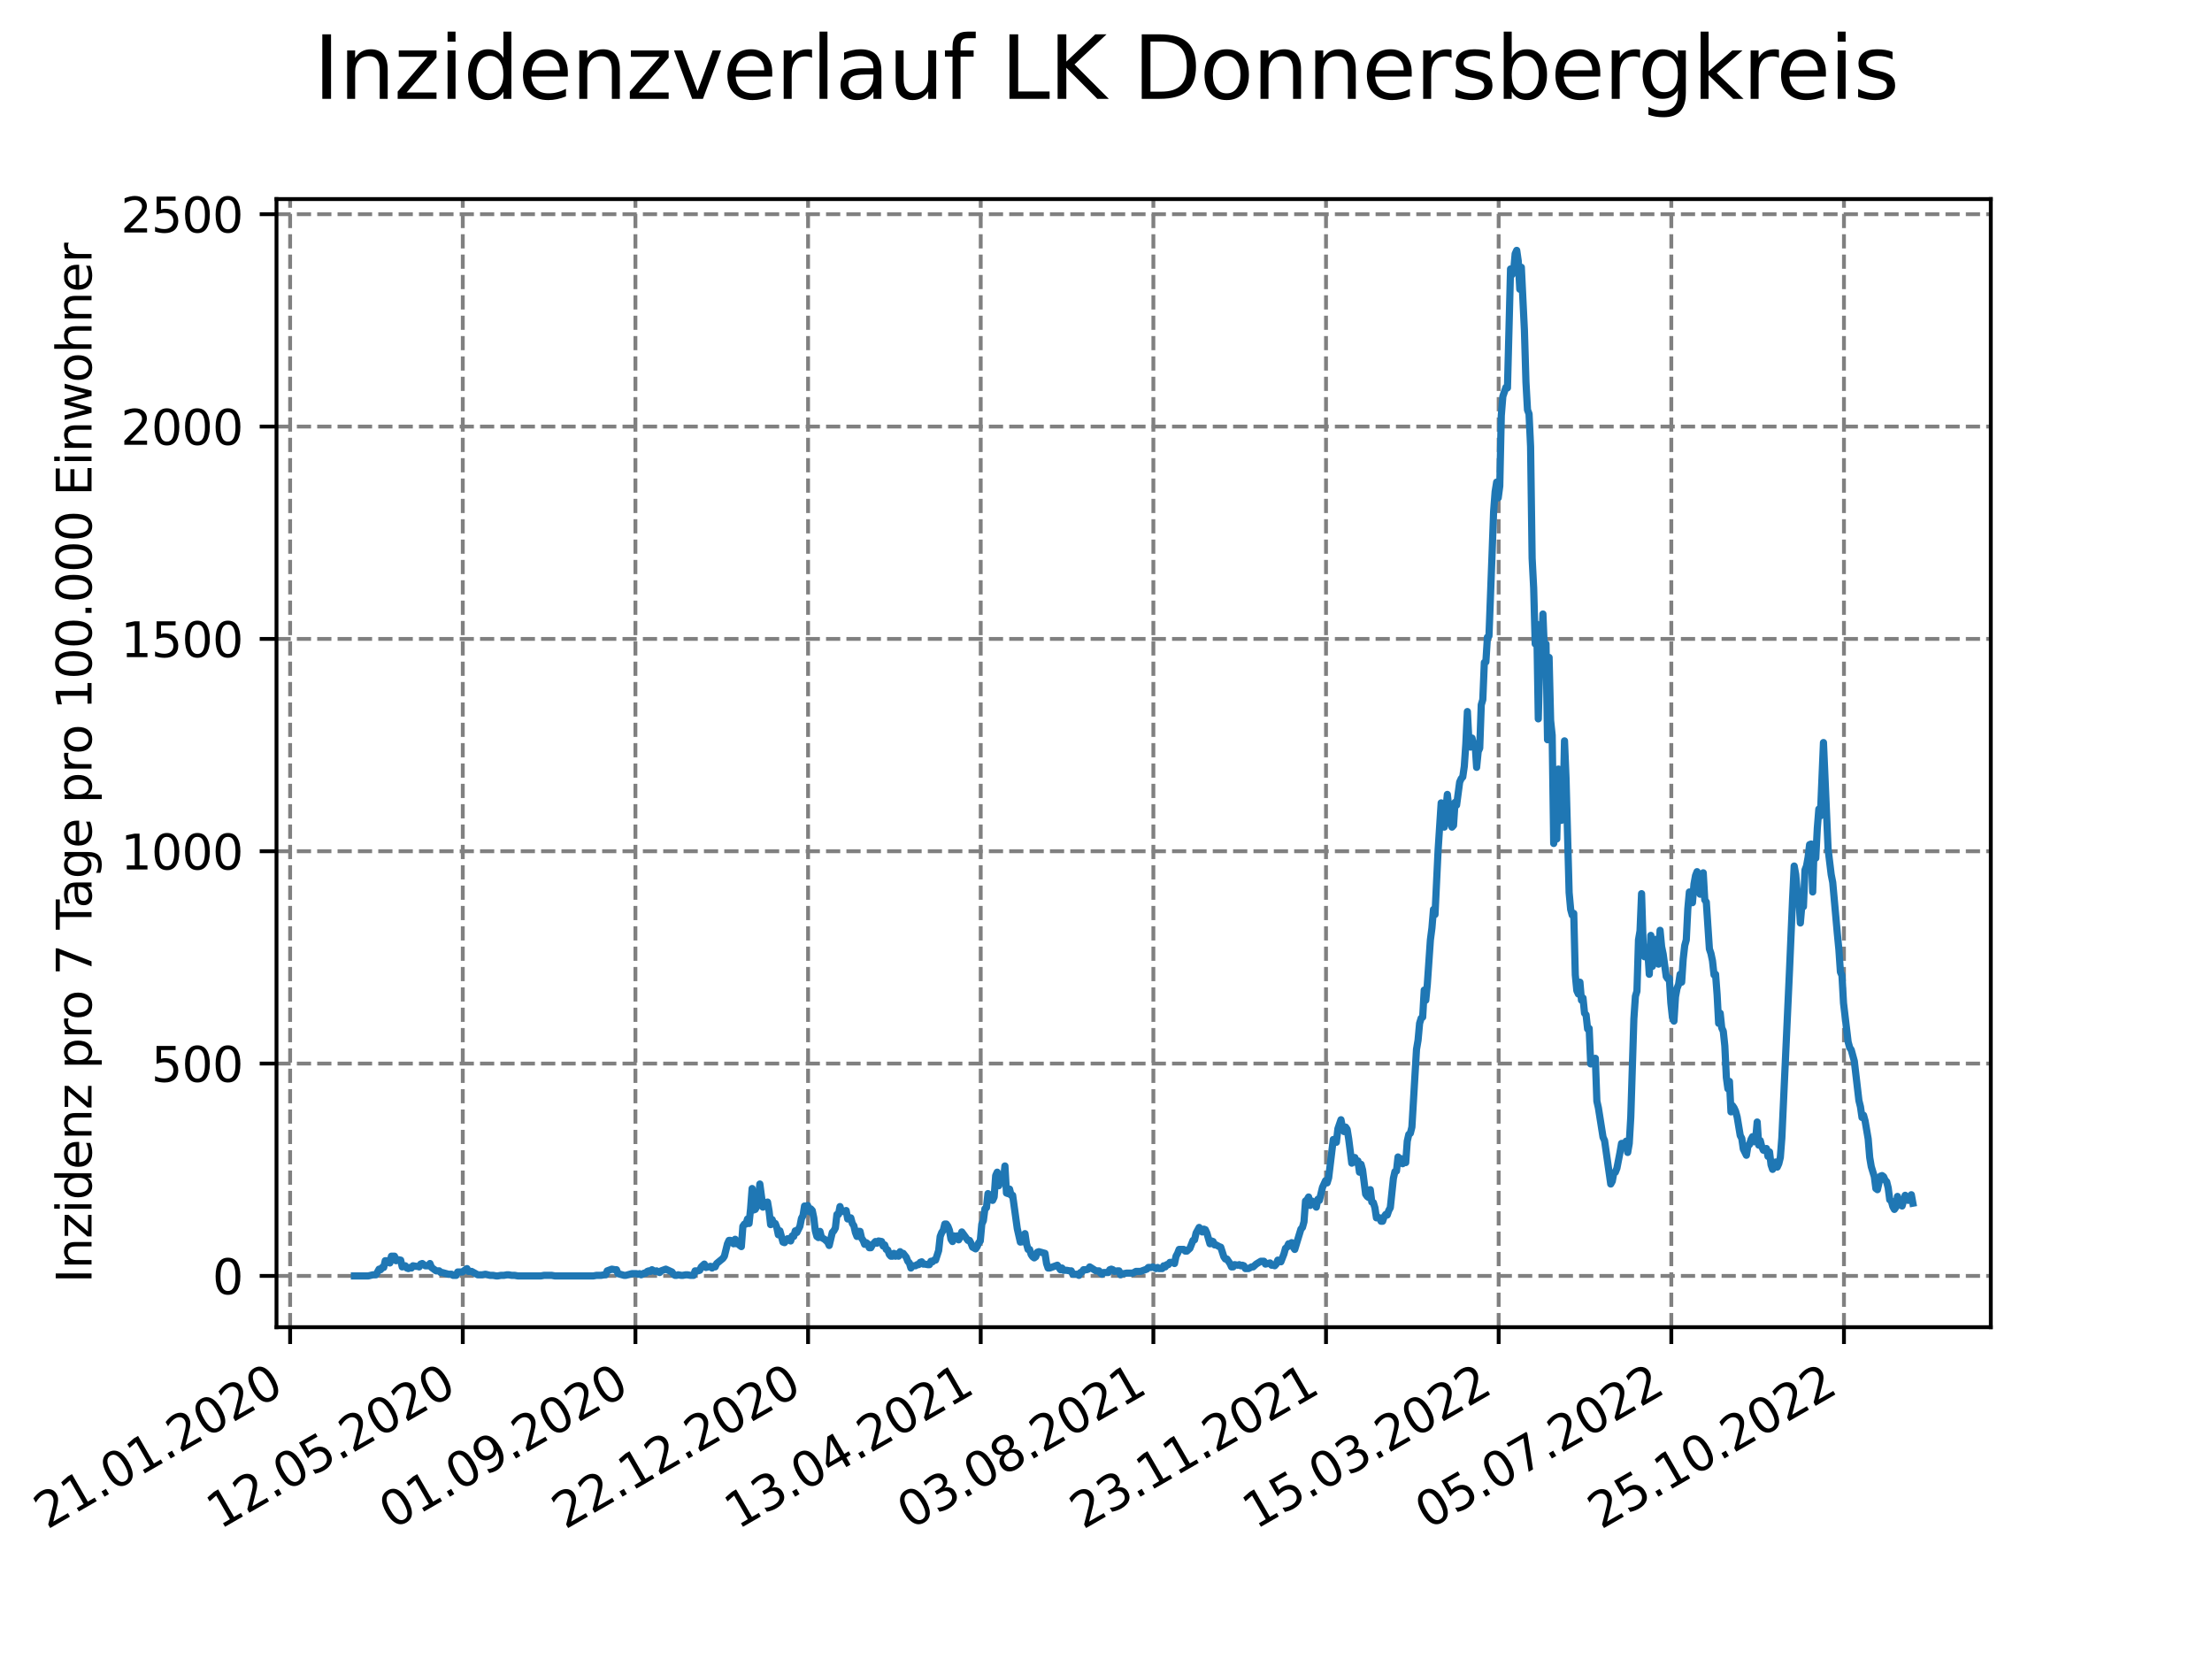 <?xml version="1.0" encoding="utf-8" standalone="no"?>
<!DOCTYPE svg PUBLIC "-//W3C//DTD SVG 1.1//EN"
  "http://www.w3.org/Graphics/SVG/1.1/DTD/svg11.dtd">
<svg xmlns:xlink="http://www.w3.org/1999/xlink" width="460.8pt" height="345.6pt" viewBox="0 0 460.8 345.6" xmlns="http://www.w3.org/2000/svg" version="1.1">
 <defs>
  <style type="text/css">*{stroke-linejoin: round; stroke-linecap: butt}</style>
 </defs>
 <g id="figure_1">
  <g id="patch_1">
   <path d="M 0 345.6 
L 460.8 345.6 
L 460.8 0 
L 0 0 
z
" style="fill: #ffffff"/>
  </g>
  <g id="axes_1">
   <g id="patch_2">
    <path d="M 57.6 276.48 
L 414.72 276.48 
L 414.72 41.472 
L 57.6 41.472 
z
" style="fill: #ffffff"/>
   </g>
   <g id="matplotlib.axis_1">
    <g id="xtick_1">
     <g id="line2d_1">
      <path d="M 60.439 276.48 
L 60.439 41.472 
" clip-path="url(#p96f2e30e47)" style="fill: none; stroke-dasharray: 2.96,1.28; stroke-dashoffset: 0; stroke: #808080; stroke-width: 0.8"/>
     </g>
     <g id="line2d_2">
      <defs>
       <path id="mf21ef2e15b" d="M 0 0 
L 0 3.5 
" style="stroke: #000000; stroke-width: 0.8"/>
      </defs>
      <g>
       <use xlink:href="#mf21ef2e15b" x="60.439" y="276.48" style="stroke: #000000; stroke-width: 0.8"/>
      </g>
     </g>
     <g id="text_1">
      <!-- 21.01.2020 -->
      <g transform="translate(9.814 318.689) rotate(-30) scale(0.1 -0.1)">
       <defs>
        <path id="DejaVuSans-32" d="M 1228 531 
L 3431 531 
L 3431 0 
L 469 0 
L 469 531 
Q 828 903 1448 1529 
Q 2069 2156 2228 2338 
Q 2531 2678 2651 2914 
Q 2772 3150 2772 3378 
Q 2772 3750 2511 3984 
Q 2250 4219 1831 4219 
Q 1534 4219 1204 4116 
Q 875 4013 500 3803 
L 500 4441 
Q 881 4594 1212 4672 
Q 1544 4750 1819 4750 
Q 2544 4750 2975 4387 
Q 3406 4025 3406 3419 
Q 3406 3131 3298 2873 
Q 3191 2616 2906 2266 
Q 2828 2175 2409 1742 
Q 1991 1309 1228 531 
z
" transform="scale(0.016)"/>
        <path id="DejaVuSans-31" d="M 794 531 
L 1825 531 
L 1825 4091 
L 703 3866 
L 703 4441 
L 1819 4666 
L 2450 4666 
L 2450 531 
L 3481 531 
L 3481 0 
L 794 0 
L 794 531 
z
" transform="scale(0.016)"/>
        <path id="DejaVuSans-2e" d="M 684 794 
L 1344 794 
L 1344 0 
L 684 0 
L 684 794 
z
" transform="scale(0.016)"/>
        <path id="DejaVuSans-30" d="M 2034 4250 
Q 1547 4250 1301 3770 
Q 1056 3291 1056 2328 
Q 1056 1369 1301 889 
Q 1547 409 2034 409 
Q 2525 409 2770 889 
Q 3016 1369 3016 2328 
Q 3016 3291 2770 3770 
Q 2525 4250 2034 4250 
z
M 2034 4750 
Q 2819 4750 3233 4129 
Q 3647 3509 3647 2328 
Q 3647 1150 3233 529 
Q 2819 -91 2034 -91 
Q 1250 -91 836 529 
Q 422 1150 422 2328 
Q 422 3509 836 4129 
Q 1250 4750 2034 4750 
z
" transform="scale(0.016)"/>
       </defs>
       <use xlink:href="#DejaVuSans-32"/>
       <use xlink:href="#DejaVuSans-31" x="63.623"/>
       <use xlink:href="#DejaVuSans-2e" x="127.246"/>
       <use xlink:href="#DejaVuSans-30" x="159.033"/>
       <use xlink:href="#DejaVuSans-31" x="222.656"/>
       <use xlink:href="#DejaVuSans-2e" x="286.279"/>
       <use xlink:href="#DejaVuSans-32" x="318.066"/>
       <use xlink:href="#DejaVuSans-30" x="381.689"/>
       <use xlink:href="#DejaVuSans-32" x="445.312"/>
       <use xlink:href="#DejaVuSans-30" x="508.936"/>
      </g>
     </g>
    </g>
    <g id="xtick_2">
     <g id="line2d_3">
      <path d="M 96.405 276.48 
L 96.405 41.472 
" clip-path="url(#p96f2e30e47)" style="fill: none; stroke-dasharray: 2.96,1.28; stroke-dashoffset: 0; stroke: #808080; stroke-width: 0.8"/>
     </g>
     <g id="line2d_4">
      <g>
       <use xlink:href="#mf21ef2e15b" x="96.405" y="276.48" style="stroke: #000000; stroke-width: 0.8"/>
      </g>
     </g>
     <g id="text_2">
      <!-- 12.05.2020 -->
      <g transform="translate(45.78 318.689) rotate(-30) scale(0.1 -0.1)">
       <defs>
        <path id="DejaVuSans-35" d="M 691 4666 
L 3169 4666 
L 3169 4134 
L 1269 4134 
L 1269 2991 
Q 1406 3038 1543 3061 
Q 1681 3084 1819 3084 
Q 2600 3084 3056 2656 
Q 3513 2228 3513 1497 
Q 3513 744 3044 326 
Q 2575 -91 1722 -91 
Q 1428 -91 1123 -41 
Q 819 9 494 109 
L 494 744 
Q 775 591 1075 516 
Q 1375 441 1709 441 
Q 2250 441 2565 725 
Q 2881 1009 2881 1497 
Q 2881 1984 2565 2268 
Q 2250 2553 1709 2553 
Q 1456 2553 1204 2497 
Q 953 2441 691 2322 
L 691 4666 
z
" transform="scale(0.016)"/>
       </defs>
       <use xlink:href="#DejaVuSans-31"/>
       <use xlink:href="#DejaVuSans-32" x="63.623"/>
       <use xlink:href="#DejaVuSans-2e" x="127.246"/>
       <use xlink:href="#DejaVuSans-30" x="159.033"/>
       <use xlink:href="#DejaVuSans-35" x="222.656"/>
       <use xlink:href="#DejaVuSans-2e" x="286.279"/>
       <use xlink:href="#DejaVuSans-32" x="318.066"/>
       <use xlink:href="#DejaVuSans-30" x="381.689"/>
       <use xlink:href="#DejaVuSans-32" x="445.312"/>
       <use xlink:href="#DejaVuSans-30" x="508.936"/>
      </g>
     </g>
    </g>
    <g id="xtick_3">
     <g id="line2d_5">
      <path d="M 132.371 276.48 
L 132.371 41.472 
" clip-path="url(#p96f2e30e47)" style="fill: none; stroke-dasharray: 2.96,1.28; stroke-dashoffset: 0; stroke: #808080; stroke-width: 0.8"/>
     </g>
     <g id="line2d_6">
      <g>
       <use xlink:href="#mf21ef2e15b" x="132.371" y="276.48" style="stroke: #000000; stroke-width: 0.8"/>
      </g>
     </g>
     <g id="text_3">
      <!-- 01.09.2020 -->
      <g transform="translate(81.745 318.689) rotate(-30) scale(0.1 -0.1)">
       <defs>
        <path id="DejaVuSans-39" d="M 703 97 
L 703 672 
Q 941 559 1184 500 
Q 1428 441 1663 441 
Q 2288 441 2617 861 
Q 2947 1281 2994 2138 
Q 2813 1869 2534 1725 
Q 2256 1581 1919 1581 
Q 1219 1581 811 2004 
Q 403 2428 403 3163 
Q 403 3881 828 4315 
Q 1253 4750 1959 4750 
Q 2769 4750 3195 4129 
Q 3622 3509 3622 2328 
Q 3622 1225 3098 567 
Q 2575 -91 1691 -91 
Q 1453 -91 1209 -44 
Q 966 3 703 97 
z
M 1959 2075 
Q 2384 2075 2632 2365 
Q 2881 2656 2881 3163 
Q 2881 3666 2632 3958 
Q 2384 4250 1959 4250 
Q 1534 4250 1286 3958 
Q 1038 3666 1038 3163 
Q 1038 2656 1286 2365 
Q 1534 2075 1959 2075 
z
" transform="scale(0.016)"/>
       </defs>
       <use xlink:href="#DejaVuSans-30"/>
       <use xlink:href="#DejaVuSans-31" x="63.623"/>
       <use xlink:href="#DejaVuSans-2e" x="127.246"/>
       <use xlink:href="#DejaVuSans-30" x="159.033"/>
       <use xlink:href="#DejaVuSans-39" x="222.656"/>
       <use xlink:href="#DejaVuSans-2e" x="286.279"/>
       <use xlink:href="#DejaVuSans-32" x="318.066"/>
       <use xlink:href="#DejaVuSans-30" x="381.689"/>
       <use xlink:href="#DejaVuSans-32" x="445.312"/>
       <use xlink:href="#DejaVuSans-30" x="508.936"/>
      </g>
     </g>
    </g>
    <g id="xtick_4">
     <g id="line2d_7">
      <path d="M 168.336 276.48 
L 168.336 41.472 
" clip-path="url(#p96f2e30e47)" style="fill: none; stroke-dasharray: 2.96,1.28; stroke-dashoffset: 0; stroke: #808080; stroke-width: 0.8"/>
     </g>
     <g id="line2d_8">
      <g>
       <use xlink:href="#mf21ef2e15b" x="168.336" y="276.48" style="stroke: #000000; stroke-width: 0.8"/>
      </g>
     </g>
     <g id="text_4">
      <!-- 22.12.2020 -->
      <g transform="translate(117.711 318.689) rotate(-30) scale(0.1 -0.1)">
       <use xlink:href="#DejaVuSans-32"/>
       <use xlink:href="#DejaVuSans-32" x="63.623"/>
       <use xlink:href="#DejaVuSans-2e" x="127.246"/>
       <use xlink:href="#DejaVuSans-31" x="159.033"/>
       <use xlink:href="#DejaVuSans-32" x="222.656"/>
       <use xlink:href="#DejaVuSans-2e" x="286.279"/>
       <use xlink:href="#DejaVuSans-32" x="318.066"/>
       <use xlink:href="#DejaVuSans-30" x="381.689"/>
       <use xlink:href="#DejaVuSans-32" x="445.312"/>
       <use xlink:href="#DejaVuSans-30" x="508.936"/>
      </g>
     </g>
    </g>
    <g id="xtick_5">
     <g id="line2d_9">
      <path d="M 204.302 276.48 
L 204.302 41.472 
" clip-path="url(#p96f2e30e47)" style="fill: none; stroke-dasharray: 2.96,1.28; stroke-dashoffset: 0; stroke: #808080; stroke-width: 0.8"/>
     </g>
     <g id="line2d_10">
      <g>
       <use xlink:href="#mf21ef2e15b" x="204.302" y="276.48" style="stroke: #000000; stroke-width: 0.8"/>
      </g>
     </g>
     <g id="text_5">
      <!-- 13.04.2021 -->
      <g transform="translate(153.677 318.689) rotate(-30) scale(0.1 -0.1)">
       <defs>
        <path id="DejaVuSans-33" d="M 2597 2516 
Q 3050 2419 3304 2112 
Q 3559 1806 3559 1356 
Q 3559 666 3084 287 
Q 2609 -91 1734 -91 
Q 1441 -91 1130 -33 
Q 819 25 488 141 
L 488 750 
Q 750 597 1062 519 
Q 1375 441 1716 441 
Q 2309 441 2620 675 
Q 2931 909 2931 1356 
Q 2931 1769 2642 2001 
Q 2353 2234 1838 2234 
L 1294 2234 
L 1294 2753 
L 1863 2753 
Q 2328 2753 2575 2939 
Q 2822 3125 2822 3475 
Q 2822 3834 2567 4026 
Q 2313 4219 1838 4219 
Q 1578 4219 1281 4162 
Q 984 4106 628 3988 
L 628 4550 
Q 988 4650 1302 4700 
Q 1616 4750 1894 4750 
Q 2613 4750 3031 4423 
Q 3450 4097 3450 3541 
Q 3450 3153 3228 2886 
Q 3006 2619 2597 2516 
z
" transform="scale(0.016)"/>
        <path id="DejaVuSans-34" d="M 2419 4116 
L 825 1625 
L 2419 1625 
L 2419 4116 
z
M 2253 4666 
L 3047 4666 
L 3047 1625 
L 3713 1625 
L 3713 1100 
L 3047 1100 
L 3047 0 
L 2419 0 
L 2419 1100 
L 313 1100 
L 313 1709 
L 2253 4666 
z
" transform="scale(0.016)"/>
       </defs>
       <use xlink:href="#DejaVuSans-31"/>
       <use xlink:href="#DejaVuSans-33" x="63.623"/>
       <use xlink:href="#DejaVuSans-2e" x="127.246"/>
       <use xlink:href="#DejaVuSans-30" x="159.033"/>
       <use xlink:href="#DejaVuSans-34" x="222.656"/>
       <use xlink:href="#DejaVuSans-2e" x="286.279"/>
       <use xlink:href="#DejaVuSans-32" x="318.066"/>
       <use xlink:href="#DejaVuSans-30" x="381.689"/>
       <use xlink:href="#DejaVuSans-32" x="445.312"/>
       <use xlink:href="#DejaVuSans-31" x="508.936"/>
      </g>
     </g>
    </g>
    <g id="xtick_6">
     <g id="line2d_11">
      <path d="M 240.268 276.48 
L 240.268 41.472 
" clip-path="url(#p96f2e30e47)" style="fill: none; stroke-dasharray: 2.96,1.28; stroke-dashoffset: 0; stroke: #808080; stroke-width: 0.8"/>
     </g>
     <g id="line2d_12">
      <g>
       <use xlink:href="#mf21ef2e15b" x="240.268" y="276.48" style="stroke: #000000; stroke-width: 0.8"/>
      </g>
     </g>
     <g id="text_6">
      <!-- 03.08.2021 -->
      <g transform="translate(189.642 318.689) rotate(-30) scale(0.1 -0.1)">
       <defs>
        <path id="DejaVuSans-38" d="M 2034 2216 
Q 1584 2216 1326 1975 
Q 1069 1734 1069 1313 
Q 1069 891 1326 650 
Q 1584 409 2034 409 
Q 2484 409 2743 651 
Q 3003 894 3003 1313 
Q 3003 1734 2745 1975 
Q 2488 2216 2034 2216 
z
M 1403 2484 
Q 997 2584 770 2862 
Q 544 3141 544 3541 
Q 544 4100 942 4425 
Q 1341 4750 2034 4750 
Q 2731 4750 3128 4425 
Q 3525 4100 3525 3541 
Q 3525 3141 3298 2862 
Q 3072 2584 2669 2484 
Q 3125 2378 3379 2068 
Q 3634 1759 3634 1313 
Q 3634 634 3220 271 
Q 2806 -91 2034 -91 
Q 1263 -91 848 271 
Q 434 634 434 1313 
Q 434 1759 690 2068 
Q 947 2378 1403 2484 
z
M 1172 3481 
Q 1172 3119 1398 2916 
Q 1625 2713 2034 2713 
Q 2441 2713 2670 2916 
Q 2900 3119 2900 3481 
Q 2900 3844 2670 4047 
Q 2441 4250 2034 4250 
Q 1625 4250 1398 4047 
Q 1172 3844 1172 3481 
z
" transform="scale(0.016)"/>
       </defs>
       <use xlink:href="#DejaVuSans-30"/>
       <use xlink:href="#DejaVuSans-33" x="63.623"/>
       <use xlink:href="#DejaVuSans-2e" x="127.246"/>
       <use xlink:href="#DejaVuSans-30" x="159.033"/>
       <use xlink:href="#DejaVuSans-38" x="222.656"/>
       <use xlink:href="#DejaVuSans-2e" x="286.279"/>
       <use xlink:href="#DejaVuSans-32" x="318.066"/>
       <use xlink:href="#DejaVuSans-30" x="381.689"/>
       <use xlink:href="#DejaVuSans-32" x="445.312"/>
       <use xlink:href="#DejaVuSans-31" x="508.936"/>
      </g>
     </g>
    </g>
    <g id="xtick_7">
     <g id="line2d_13">
      <path d="M 276.233 276.48 
L 276.233 41.472 
" clip-path="url(#p96f2e30e47)" style="fill: none; stroke-dasharray: 2.96,1.28; stroke-dashoffset: 0; stroke: #808080; stroke-width: 0.8"/>
     </g>
     <g id="line2d_14">
      <g>
       <use xlink:href="#mf21ef2e15b" x="276.233" y="276.48" style="stroke: #000000; stroke-width: 0.8"/>
      </g>
     </g>
     <g id="text_7">
      <!-- 23.11.2021 -->
      <g transform="translate(225.608 318.689) rotate(-30) scale(0.1 -0.1)">
       <use xlink:href="#DejaVuSans-32"/>
       <use xlink:href="#DejaVuSans-33" x="63.623"/>
       <use xlink:href="#DejaVuSans-2e" x="127.246"/>
       <use xlink:href="#DejaVuSans-31" x="159.033"/>
       <use xlink:href="#DejaVuSans-31" x="222.656"/>
       <use xlink:href="#DejaVuSans-2e" x="286.279"/>
       <use xlink:href="#DejaVuSans-32" x="318.066"/>
       <use xlink:href="#DejaVuSans-30" x="381.689"/>
       <use xlink:href="#DejaVuSans-32" x="445.312"/>
       <use xlink:href="#DejaVuSans-31" x="508.936"/>
      </g>
     </g>
    </g>
    <g id="xtick_8">
     <g id="line2d_15">
      <path d="M 312.199 276.48 
L 312.199 41.472 
" clip-path="url(#p96f2e30e47)" style="fill: none; stroke-dasharray: 2.96,1.28; stroke-dashoffset: 0; stroke: #808080; stroke-width: 0.8"/>
     </g>
     <g id="line2d_16">
      <g>
       <use xlink:href="#mf21ef2e15b" x="312.199" y="276.48" style="stroke: #000000; stroke-width: 0.8"/>
      </g>
     </g>
     <g id="text_8">
      <!-- 15.03.2022 -->
      <g transform="translate(261.574 318.689) rotate(-30) scale(0.1 -0.1)">
       <use xlink:href="#DejaVuSans-31"/>
       <use xlink:href="#DejaVuSans-35" x="63.623"/>
       <use xlink:href="#DejaVuSans-2e" x="127.246"/>
       <use xlink:href="#DejaVuSans-30" x="159.033"/>
       <use xlink:href="#DejaVuSans-33" x="222.656"/>
       <use xlink:href="#DejaVuSans-2e" x="286.279"/>
       <use xlink:href="#DejaVuSans-32" x="318.066"/>
       <use xlink:href="#DejaVuSans-30" x="381.689"/>
       <use xlink:href="#DejaVuSans-32" x="445.312"/>
       <use xlink:href="#DejaVuSans-32" x="508.936"/>
      </g>
     </g>
    </g>
    <g id="xtick_9">
     <g id="line2d_17">
      <path d="M 348.165 276.48 
L 348.165 41.472 
" clip-path="url(#p96f2e30e47)" style="fill: none; stroke-dasharray: 2.96,1.28; stroke-dashoffset: 0; stroke: #808080; stroke-width: 0.8"/>
     </g>
     <g id="line2d_18">
      <g>
       <use xlink:href="#mf21ef2e15b" x="348.165" y="276.48" style="stroke: #000000; stroke-width: 0.8"/>
      </g>
     </g>
     <g id="text_9">
      <!-- 05.07.2022 -->
      <g transform="translate(297.54 318.689) rotate(-30) scale(0.1 -0.1)">
       <defs>
        <path id="DejaVuSans-37" d="M 525 4666 
L 3525 4666 
L 3525 4397 
L 1831 0 
L 1172 0 
L 2766 4134 
L 525 4134 
L 525 4666 
z
" transform="scale(0.016)"/>
       </defs>
       <use xlink:href="#DejaVuSans-30"/>
       <use xlink:href="#DejaVuSans-35" x="63.623"/>
       <use xlink:href="#DejaVuSans-2e" x="127.246"/>
       <use xlink:href="#DejaVuSans-30" x="159.033"/>
       <use xlink:href="#DejaVuSans-37" x="222.656"/>
       <use xlink:href="#DejaVuSans-2e" x="286.279"/>
       <use xlink:href="#DejaVuSans-32" x="318.066"/>
       <use xlink:href="#DejaVuSans-30" x="381.689"/>
       <use xlink:href="#DejaVuSans-32" x="445.312"/>
       <use xlink:href="#DejaVuSans-32" x="508.936"/>
      </g>
     </g>
    </g>
    <g id="xtick_10">
     <g id="line2d_19">
      <path d="M 384.13 276.48 
L 384.13 41.472 
" clip-path="url(#p96f2e30e47)" style="fill: none; stroke-dasharray: 2.96,1.28; stroke-dashoffset: 0; stroke: #808080; stroke-width: 0.8"/>
     </g>
     <g id="line2d_20">
      <g>
       <use xlink:href="#mf21ef2e15b" x="384.13" y="276.48" style="stroke: #000000; stroke-width: 0.8"/>
      </g>
     </g>
     <g id="text_10">
      <!-- 25.10.2022 -->
      <g transform="translate(333.505 318.689) rotate(-30) scale(0.1 -0.1)">
       <use xlink:href="#DejaVuSans-32"/>
       <use xlink:href="#DejaVuSans-35" x="63.623"/>
       <use xlink:href="#DejaVuSans-2e" x="127.246"/>
       <use xlink:href="#DejaVuSans-31" x="159.033"/>
       <use xlink:href="#DejaVuSans-30" x="222.656"/>
       <use xlink:href="#DejaVuSans-2e" x="286.279"/>
       <use xlink:href="#DejaVuSans-32" x="318.066"/>
       <use xlink:href="#DejaVuSans-30" x="381.689"/>
       <use xlink:href="#DejaVuSans-32" x="445.312"/>
       <use xlink:href="#DejaVuSans-32" x="508.936"/>
      </g>
     </g>
    </g>
   </g>
   <g id="matplotlib.axis_2">
    <g id="ytick_1">
     <g id="line2d_21">
      <path d="M 57.6 265.798 
L 414.72 265.798 
" clip-path="url(#p96f2e30e47)" style="fill: none; stroke-dasharray: 2.96,1.28; stroke-dashoffset: 0; stroke: #808080; stroke-width: 0.8"/>
     </g>
     <g id="line2d_22">
      <defs>
       <path id="m1fab48f8e1" d="M 0 0 
L -3.5 0 
" style="stroke: #000000; stroke-width: 0.8"/>
      </defs>
      <g>
       <use xlink:href="#m1fab48f8e1" x="57.6" y="265.798" style="stroke: #000000; stroke-width: 0.8"/>
      </g>
     </g>
     <g id="text_11">
      <!-- 0 -->
      <g transform="translate(44.237 269.597) scale(0.1 -0.1)">
       <use xlink:href="#DejaVuSans-30"/>
      </g>
     </g>
    </g>
    <g id="ytick_2">
     <g id="line2d_23">
      <path d="M 57.6 221.563 
L 414.72 221.563 
" clip-path="url(#p96f2e30e47)" style="fill: none; stroke-dasharray: 2.96,1.28; stroke-dashoffset: 0; stroke: #808080; stroke-width: 0.8"/>
     </g>
     <g id="line2d_24">
      <g>
       <use xlink:href="#m1fab48f8e1" x="57.6" y="221.563" style="stroke: #000000; stroke-width: 0.8"/>
      </g>
     </g>
     <g id="text_12">
      <!-- 500 -->
      <g transform="translate(31.512 225.362) scale(0.1 -0.1)">
       <use xlink:href="#DejaVuSans-35"/>
       <use xlink:href="#DejaVuSans-30" x="63.623"/>
       <use xlink:href="#DejaVuSans-30" x="127.246"/>
      </g>
     </g>
    </g>
    <g id="ytick_3">
     <g id="line2d_25">
      <path d="M 57.6 177.328 
L 414.72 177.328 
" clip-path="url(#p96f2e30e47)" style="fill: none; stroke-dasharray: 2.96,1.28; stroke-dashoffset: 0; stroke: #808080; stroke-width: 0.8"/>
     </g>
     <g id="line2d_26">
      <g>
       <use xlink:href="#m1fab48f8e1" x="57.6" y="177.328" style="stroke: #000000; stroke-width: 0.8"/>
      </g>
     </g>
     <g id="text_13">
      <!-- 1000 -->
      <g transform="translate(25.15 181.127) scale(0.1 -0.1)">
       <use xlink:href="#DejaVuSans-31"/>
       <use xlink:href="#DejaVuSans-30" x="63.623"/>
       <use xlink:href="#DejaVuSans-30" x="127.246"/>
       <use xlink:href="#DejaVuSans-30" x="190.869"/>
      </g>
     </g>
    </g>
    <g id="ytick_4">
     <g id="line2d_27">
      <path d="M 57.6 133.093 
L 414.72 133.093 
" clip-path="url(#p96f2e30e47)" style="fill: none; stroke-dasharray: 2.96,1.28; stroke-dashoffset: 0; stroke: #808080; stroke-width: 0.8"/>
     </g>
     <g id="line2d_28">
      <g>
       <use xlink:href="#m1fab48f8e1" x="57.6" y="133.093" style="stroke: #000000; stroke-width: 0.8"/>
      </g>
     </g>
     <g id="text_14">
      <!-- 1500 -->
      <g transform="translate(25.15 136.892) scale(0.1 -0.1)">
       <use xlink:href="#DejaVuSans-31"/>
       <use xlink:href="#DejaVuSans-35" x="63.623"/>
       <use xlink:href="#DejaVuSans-30" x="127.246"/>
       <use xlink:href="#DejaVuSans-30" x="190.869"/>
      </g>
     </g>
    </g>
    <g id="ytick_5">
     <g id="line2d_29">
      <path d="M 57.6 88.858 
L 414.72 88.858 
" clip-path="url(#p96f2e30e47)" style="fill: none; stroke-dasharray: 2.96,1.28; stroke-dashoffset: 0; stroke: #808080; stroke-width: 0.8"/>
     </g>
     <g id="line2d_30">
      <g>
       <use xlink:href="#m1fab48f8e1" x="57.6" y="88.858" style="stroke: #000000; stroke-width: 0.8"/>
      </g>
     </g>
     <g id="text_15">
      <!-- 2000 -->
      <g transform="translate(25.15 92.657) scale(0.1 -0.1)">
       <use xlink:href="#DejaVuSans-32"/>
       <use xlink:href="#DejaVuSans-30" x="63.623"/>
       <use xlink:href="#DejaVuSans-30" x="127.246"/>
       <use xlink:href="#DejaVuSans-30" x="190.869"/>
      </g>
     </g>
    </g>
    <g id="ytick_6">
     <g id="line2d_31">
      <path d="M 57.6 44.623 
L 414.72 44.623 
" clip-path="url(#p96f2e30e47)" style="fill: none; stroke-dasharray: 2.96,1.28; stroke-dashoffset: 0; stroke: #808080; stroke-width: 0.8"/>
     </g>
     <g id="line2d_32">
      <g>
       <use xlink:href="#m1fab48f8e1" x="57.6" y="44.623" style="stroke: #000000; stroke-width: 0.8"/>
      </g>
     </g>
     <g id="text_16">
      <!-- 2500 -->
      <g transform="translate(25.15 48.422) scale(0.1 -0.1)">
       <use xlink:href="#DejaVuSans-32"/>
       <use xlink:href="#DejaVuSans-35" x="63.623"/>
       <use xlink:href="#DejaVuSans-30" x="127.246"/>
       <use xlink:href="#DejaVuSans-30" x="190.869"/>
      </g>
     </g>
    </g>
    <g id="text_17">
     <!-- Inzidenz pro 7 Tage pro 100.000 Einwohner -->
     <g transform="translate(19.07 267.301) rotate(-90) scale(0.1 -0.1)">
      <defs>
       <path id="DejaVuSans-49" d="M 628 4666 
L 1259 4666 
L 1259 0 
L 628 0 
L 628 4666 
z
" transform="scale(0.016)"/>
       <path id="DejaVuSans-6e" d="M 3513 2113 
L 3513 0 
L 2938 0 
L 2938 2094 
Q 2938 2591 2744 2837 
Q 2550 3084 2163 3084 
Q 1697 3084 1428 2787 
Q 1159 2491 1159 1978 
L 1159 0 
L 581 0 
L 581 3500 
L 1159 3500 
L 1159 2956 
Q 1366 3272 1645 3428 
Q 1925 3584 2291 3584 
Q 2894 3584 3203 3211 
Q 3513 2838 3513 2113 
z
" transform="scale(0.016)"/>
       <path id="DejaVuSans-7a" d="M 353 3500 
L 3084 3500 
L 3084 2975 
L 922 459 
L 3084 459 
L 3084 0 
L 275 0 
L 275 525 
L 2438 3041 
L 353 3041 
L 353 3500 
z
" transform="scale(0.016)"/>
       <path id="DejaVuSans-69" d="M 603 3500 
L 1178 3500 
L 1178 0 
L 603 0 
L 603 3500 
z
M 603 4863 
L 1178 4863 
L 1178 4134 
L 603 4134 
L 603 4863 
z
" transform="scale(0.016)"/>
       <path id="DejaVuSans-64" d="M 2906 2969 
L 2906 4863 
L 3481 4863 
L 3481 0 
L 2906 0 
L 2906 525 
Q 2725 213 2448 61 
Q 2172 -91 1784 -91 
Q 1150 -91 751 415 
Q 353 922 353 1747 
Q 353 2572 751 3078 
Q 1150 3584 1784 3584 
Q 2172 3584 2448 3432 
Q 2725 3281 2906 2969 
z
M 947 1747 
Q 947 1113 1208 752 
Q 1469 391 1925 391 
Q 2381 391 2643 752 
Q 2906 1113 2906 1747 
Q 2906 2381 2643 2742 
Q 2381 3103 1925 3103 
Q 1469 3103 1208 2742 
Q 947 2381 947 1747 
z
" transform="scale(0.016)"/>
       <path id="DejaVuSans-65" d="M 3597 1894 
L 3597 1613 
L 953 1613 
Q 991 1019 1311 708 
Q 1631 397 2203 397 
Q 2534 397 2845 478 
Q 3156 559 3463 722 
L 3463 178 
Q 3153 47 2828 -22 
Q 2503 -91 2169 -91 
Q 1331 -91 842 396 
Q 353 884 353 1716 
Q 353 2575 817 3079 
Q 1281 3584 2069 3584 
Q 2775 3584 3186 3129 
Q 3597 2675 3597 1894 
z
M 3022 2063 
Q 3016 2534 2758 2815 
Q 2500 3097 2075 3097 
Q 1594 3097 1305 2825 
Q 1016 2553 972 2059 
L 3022 2063 
z
" transform="scale(0.016)"/>
       <path id="DejaVuSans-20" transform="scale(0.016)"/>
       <path id="DejaVuSans-70" d="M 1159 525 
L 1159 -1331 
L 581 -1331 
L 581 3500 
L 1159 3500 
L 1159 2969 
Q 1341 3281 1617 3432 
Q 1894 3584 2278 3584 
Q 2916 3584 3314 3078 
Q 3713 2572 3713 1747 
Q 3713 922 3314 415 
Q 2916 -91 2278 -91 
Q 1894 -91 1617 61 
Q 1341 213 1159 525 
z
M 3116 1747 
Q 3116 2381 2855 2742 
Q 2594 3103 2138 3103 
Q 1681 3103 1420 2742 
Q 1159 2381 1159 1747 
Q 1159 1113 1420 752 
Q 1681 391 2138 391 
Q 2594 391 2855 752 
Q 3116 1113 3116 1747 
z
" transform="scale(0.016)"/>
       <path id="DejaVuSans-72" d="M 2631 2963 
Q 2534 3019 2420 3045 
Q 2306 3072 2169 3072 
Q 1681 3072 1420 2755 
Q 1159 2438 1159 1844 
L 1159 0 
L 581 0 
L 581 3500 
L 1159 3500 
L 1159 2956 
Q 1341 3275 1631 3429 
Q 1922 3584 2338 3584 
Q 2397 3584 2469 3576 
Q 2541 3569 2628 3553 
L 2631 2963 
z
" transform="scale(0.016)"/>
       <path id="DejaVuSans-6f" d="M 1959 3097 
Q 1497 3097 1228 2736 
Q 959 2375 959 1747 
Q 959 1119 1226 758 
Q 1494 397 1959 397 
Q 2419 397 2687 759 
Q 2956 1122 2956 1747 
Q 2956 2369 2687 2733 
Q 2419 3097 1959 3097 
z
M 1959 3584 
Q 2709 3584 3137 3096 
Q 3566 2609 3566 1747 
Q 3566 888 3137 398 
Q 2709 -91 1959 -91 
Q 1206 -91 779 398 
Q 353 888 353 1747 
Q 353 2609 779 3096 
Q 1206 3584 1959 3584 
z
" transform="scale(0.016)"/>
       <path id="DejaVuSans-54" d="M -19 4666 
L 3928 4666 
L 3928 4134 
L 2272 4134 
L 2272 0 
L 1638 0 
L 1638 4134 
L -19 4134 
L -19 4666 
z
" transform="scale(0.016)"/>
       <path id="DejaVuSans-61" d="M 2194 1759 
Q 1497 1759 1228 1600 
Q 959 1441 959 1056 
Q 959 750 1161 570 
Q 1363 391 1709 391 
Q 2188 391 2477 730 
Q 2766 1069 2766 1631 
L 2766 1759 
L 2194 1759 
z
M 3341 1997 
L 3341 0 
L 2766 0 
L 2766 531 
Q 2569 213 2275 61 
Q 1981 -91 1556 -91 
Q 1019 -91 701 211 
Q 384 513 384 1019 
Q 384 1609 779 1909 
Q 1175 2209 1959 2209 
L 2766 2209 
L 2766 2266 
Q 2766 2663 2505 2880 
Q 2244 3097 1772 3097 
Q 1472 3097 1187 3025 
Q 903 2953 641 2809 
L 641 3341 
Q 956 3463 1253 3523 
Q 1550 3584 1831 3584 
Q 2591 3584 2966 3190 
Q 3341 2797 3341 1997 
z
" transform="scale(0.016)"/>
       <path id="DejaVuSans-67" d="M 2906 1791 
Q 2906 2416 2648 2759 
Q 2391 3103 1925 3103 
Q 1463 3103 1205 2759 
Q 947 2416 947 1791 
Q 947 1169 1205 825 
Q 1463 481 1925 481 
Q 2391 481 2648 825 
Q 2906 1169 2906 1791 
z
M 3481 434 
Q 3481 -459 3084 -895 
Q 2688 -1331 1869 -1331 
Q 1566 -1331 1297 -1286 
Q 1028 -1241 775 -1147 
L 775 -588 
Q 1028 -725 1275 -790 
Q 1522 -856 1778 -856 
Q 2344 -856 2625 -561 
Q 2906 -266 2906 331 
L 2906 616 
Q 2728 306 2450 153 
Q 2172 0 1784 0 
Q 1141 0 747 490 
Q 353 981 353 1791 
Q 353 2603 747 3093 
Q 1141 3584 1784 3584 
Q 2172 3584 2450 3431 
Q 2728 3278 2906 2969 
L 2906 3500 
L 3481 3500 
L 3481 434 
z
" transform="scale(0.016)"/>
       <path id="DejaVuSans-45" d="M 628 4666 
L 3578 4666 
L 3578 4134 
L 1259 4134 
L 1259 2753 
L 3481 2753 
L 3481 2222 
L 1259 2222 
L 1259 531 
L 3634 531 
L 3634 0 
L 628 0 
L 628 4666 
z
" transform="scale(0.016)"/>
       <path id="DejaVuSans-77" d="M 269 3500 
L 844 3500 
L 1563 769 
L 2278 3500 
L 2956 3500 
L 3675 769 
L 4391 3500 
L 4966 3500 
L 4050 0 
L 3372 0 
L 2619 2869 
L 1863 0 
L 1184 0 
L 269 3500 
z
" transform="scale(0.016)"/>
       <path id="DejaVuSans-68" d="M 3513 2113 
L 3513 0 
L 2938 0 
L 2938 2094 
Q 2938 2591 2744 2837 
Q 2550 3084 2163 3084 
Q 1697 3084 1428 2787 
Q 1159 2491 1159 1978 
L 1159 0 
L 581 0 
L 581 4863 
L 1159 4863 
L 1159 2956 
Q 1366 3272 1645 3428 
Q 1925 3584 2291 3584 
Q 2894 3584 3203 3211 
Q 3513 2838 3513 2113 
z
" transform="scale(0.016)"/>
      </defs>
      <use xlink:href="#DejaVuSans-49"/>
      <use xlink:href="#DejaVuSans-6e" x="29.492"/>
      <use xlink:href="#DejaVuSans-7a" x="92.871"/>
      <use xlink:href="#DejaVuSans-69" x="145.361"/>
      <use xlink:href="#DejaVuSans-64" x="173.145"/>
      <use xlink:href="#DejaVuSans-65" x="236.621"/>
      <use xlink:href="#DejaVuSans-6e" x="298.145"/>
      <use xlink:href="#DejaVuSans-7a" x="361.523"/>
      <use xlink:href="#DejaVuSans-20" x="414.014"/>
      <use xlink:href="#DejaVuSans-70" x="445.801"/>
      <use xlink:href="#DejaVuSans-72" x="509.277"/>
      <use xlink:href="#DejaVuSans-6f" x="548.141"/>
      <use xlink:href="#DejaVuSans-20" x="609.322"/>
      <use xlink:href="#DejaVuSans-37" x="641.109"/>
      <use xlink:href="#DejaVuSans-20" x="704.732"/>
      <use xlink:href="#DejaVuSans-54" x="736.52"/>
      <use xlink:href="#DejaVuSans-61" x="781.104"/>
      <use xlink:href="#DejaVuSans-67" x="842.383"/>
      <use xlink:href="#DejaVuSans-65" x="905.859"/>
      <use xlink:href="#DejaVuSans-20" x="967.383"/>
      <use xlink:href="#DejaVuSans-70" x="999.17"/>
      <use xlink:href="#DejaVuSans-72" x="1062.646"/>
      <use xlink:href="#DejaVuSans-6f" x="1101.51"/>
      <use xlink:href="#DejaVuSans-20" x="1162.691"/>
      <use xlink:href="#DejaVuSans-31" x="1194.479"/>
      <use xlink:href="#DejaVuSans-30" x="1258.102"/>
      <use xlink:href="#DejaVuSans-30" x="1321.725"/>
      <use xlink:href="#DejaVuSans-2e" x="1385.348"/>
      <use xlink:href="#DejaVuSans-30" x="1417.135"/>
      <use xlink:href="#DejaVuSans-30" x="1480.758"/>
      <use xlink:href="#DejaVuSans-30" x="1544.381"/>
      <use xlink:href="#DejaVuSans-20" x="1608.004"/>
      <use xlink:href="#DejaVuSans-45" x="1639.791"/>
      <use xlink:href="#DejaVuSans-69" x="1702.975"/>
      <use xlink:href="#DejaVuSans-6e" x="1730.758"/>
      <use xlink:href="#DejaVuSans-77" x="1794.137"/>
      <use xlink:href="#DejaVuSans-6f" x="1875.924"/>
      <use xlink:href="#DejaVuSans-68" x="1937.105"/>
      <use xlink:href="#DejaVuSans-6e" x="2000.484"/>
      <use xlink:href="#DejaVuSans-65" x="2063.863"/>
      <use xlink:href="#DejaVuSans-72" x="2125.387"/>
     </g>
    </g>
   </g>
   <g id="line2d_33">
    <path d="M 73.833 265.798 
L 76.723 265.798 
L 77.686 265.563 
L 78.328 265.563 
L 78.971 264.388 
L 79.292 264.506 
L 79.613 264.036 
L 79.934 264.036 
L 80.255 262.627 
L 80.576 262.627 
L 80.897 262.979 
L 81.219 263.096 
L 81.54 261.687 
L 82.182 261.687 
L 82.503 262.627 
L 82.824 262.392 
L 83.466 262.509 
L 83.788 263.919 
L 84.109 263.684 
L 84.43 263.684 
L 84.751 264.154 
L 85.072 264.271 
L 85.393 264.036 
L 85.714 264.154 
L 86.035 263.684 
L 86.678 263.801 
L 86.999 263.801 
L 87.32 263.919 
L 87.641 263.331 
L 87.962 263.214 
L 88.604 263.684 
L 89.247 263.684 
L 89.568 263.214 
L 89.889 264.036 
L 90.852 264.741 
L 91.494 264.741 
L 91.816 265.093 
L 92.137 265.093 
L 93.421 265.445 
L 94.063 265.445 
L 94.385 265.68 
L 95.027 265.68 
L 95.348 264.976 
L 96.311 264.976 
L 97.275 264.271 
L 97.596 264.858 
L 98.238 264.858 
L 98.88 265.211 
L 99.523 265.563 
L 100.486 265.563 
L 101.128 265.445 
L 102.091 265.68 
L 102.734 265.68 
L 103.376 265.798 
L 103.697 265.798 
L 104.339 265.68 
L 104.982 265.68 
L 105.624 265.563 
L 105.945 265.563 
L 106.587 265.68 
L 107.229 265.68 
L 107.872 265.798 
L 112.689 265.798 
L 113.331 265.68 
L 114.936 265.68 
L 115.579 265.798 
L 123.607 265.798 
L 124.249 265.68 
L 125.212 265.68 
L 125.855 265.563 
L 126.176 265.563 
L 126.497 264.741 
L 127.46 264.388 
L 128.102 264.506 
L 128.424 264.506 
L 128.745 265.328 
L 130.029 265.68 
L 130.35 265.68 
L 131.635 265.328 
L 132.598 265.328 
L 132.919 265.445 
L 133.24 265.328 
L 133.561 265.563 
L 134.204 265.211 
L 134.525 265.211 
L 134.846 264.858 
L 135.167 264.741 
L 135.488 264.858 
L 135.809 264.506 
L 136.452 264.858 
L 136.773 264.741 
L 137.415 265.093 
L 137.736 264.741 
L 138.699 264.388 
L 139.984 264.976 
L 140.305 265.445 
L 140.626 265.68 
L 140.947 265.68 
L 141.268 265.563 
L 141.911 265.68 
L 142.232 265.68 
L 142.874 265.563 
L 143.195 265.563 
L 143.837 265.68 
L 144.48 265.68 
L 144.801 264.741 
L 145.443 264.741 
L 145.764 264.623 
L 146.085 263.919 
L 146.727 263.331 
L 147.049 264.036 
L 148.012 263.801 
L 148.333 264.154 
L 148.654 263.801 
L 148.975 263.919 
L 149.296 263.214 
L 150.581 262.157 
L 150.902 261.687 
L 151.544 259.103 
L 151.865 258.398 
L 152.187 258.398 
L 152.508 258.516 
L 152.829 259.103 
L 153.15 258.163 
L 153.471 259.103 
L 153.792 258.751 
L 154.113 259.455 
L 154.434 259.69 
L 154.756 255.462 
L 155.077 254.992 
L 155.398 254.992 
L 155.719 253.935 
L 156.04 254.875 
L 156.361 251.821 
L 156.682 247.593 
L 157.003 252.056 
L 157.325 251.939 
L 157.646 251.351 
L 157.967 250.294 
L 158.288 246.653 
L 158.93 251.469 
L 159.251 251.234 
L 159.572 250.529 
L 159.893 250.412 
L 160.215 252.291 
L 160.536 255.11 
L 160.857 254.053 
L 161.178 254.875 
L 161.499 254.875 
L 161.82 255.697 
L 162.141 257.224 
L 162.462 256.402 
L 163.105 258.751 
L 163.426 258.868 
L 164.068 258.046 
L 164.389 258.046 
L 164.71 258.516 
L 165.031 257.459 
L 165.353 257.576 
L 165.674 256.402 
L 165.995 256.754 
L 166.637 255.462 
L 166.958 253.818 
L 167.279 253.231 
L 167.6 251.234 
L 167.922 251.704 
L 168.243 251.116 
L 168.564 252.408 
L 168.885 251.821 
L 169.206 252.173 
L 169.527 253.7 
L 169.848 256.402 
L 170.169 257.576 
L 170.491 257.811 
L 170.812 256.519 
L 171.133 257.811 
L 171.775 258.163 
L 172.417 258.751 
L 172.738 259.455 
L 173.381 256.754 
L 173.702 256.402 
L 174.023 255.814 
L 174.344 252.996 
L 174.665 252.996 
L 174.986 251.351 
L 175.307 252.408 
L 175.628 252.291 
L 175.95 252.408 
L 176.271 252.173 
L 176.592 253.935 
L 176.913 253.935 
L 177.234 253.7 
L 177.555 254.875 
L 177.876 255.345 
L 178.197 256.754 
L 178.519 257.576 
L 178.84 256.519 
L 179.161 256.519 
L 179.482 257.929 
L 179.803 258.398 
L 180.124 259.221 
L 180.445 258.868 
L 180.766 259.103 
L 181.088 259.925 
L 181.409 259.925 
L 181.73 259.338 
L 182.372 258.633 
L 182.693 258.986 
L 183.014 258.516 
L 183.657 258.633 
L 183.978 259.573 
L 184.299 259.338 
L 184.62 260.278 
L 184.941 260.395 
L 185.262 261.335 
L 185.583 261.687 
L 185.904 261.687 
L 186.225 261.1 
L 186.547 261.687 
L 186.868 261.217 
L 187.189 261.687 
L 187.51 260.747 
L 187.831 261.1 
L 188.152 261.1 
L 188.794 261.922 
L 189.116 262.744 
L 189.437 263.096 
L 189.758 264.154 
L 190.079 263.684 
L 190.721 263.684 
L 191.042 263.449 
L 191.363 263.449 
L 191.685 262.979 
L 192.006 262.862 
L 192.327 263.331 
L 192.648 263.331 
L 193.29 263.449 
L 193.611 263.449 
L 193.932 262.744 
L 194.254 262.862 
L 194.575 262.509 
L 194.896 262.509 
L 195.538 260.513 
L 195.859 257.576 
L 196.18 256.754 
L 196.501 256.284 
L 196.823 254.992 
L 197.144 254.992 
L 197.465 255.462 
L 197.786 256.284 
L 198.107 258.163 
L 198.428 258.633 
L 198.749 257.459 
L 199.07 257.929 
L 199.392 257.459 
L 199.713 258.281 
L 200.034 257.694 
L 200.355 256.637 
L 201.639 258.398 
L 201.96 258.398 
L 202.282 258.986 
L 202.603 259.808 
L 203.245 260.16 
L 203.566 259.69 
L 203.887 258.868 
L 204.208 258.516 
L 204.529 254.992 
L 204.851 254.288 
L 205.172 251.821 
L 205.493 251.586 
L 205.814 248.65 
L 206.135 249.002 
L 206.456 248.885 
L 206.777 250.059 
L 207.098 249.355 
L 207.42 244.892 
L 207.741 244.187 
L 208.062 247.006 
L 208.383 245.949 
L 208.704 246.183 
L 209.025 245.949 
L 209.346 242.895 
L 209.667 248.532 
L 209.989 248.65 
L 210.31 247.71 
L 210.631 249.002 
L 210.952 249.002 
L 211.915 255.932 
L 212.558 258.751 
L 213.2 258.633 
L 213.521 256.989 
L 213.842 259.103 
L 214.163 260.278 
L 214.484 260.278 
L 214.805 261.335 
L 215.126 261.804 
L 215.448 262.039 
L 215.769 261.804 
L 216.09 260.865 
L 216.411 260.747 
L 217.695 261.1 
L 218.017 263.214 
L 218.338 264.154 
L 218.659 264.154 
L 220.264 263.566 
L 220.907 264.506 
L 221.228 264.154 
L 221.549 264.623 
L 222.191 264.623 
L 222.833 264.741 
L 223.155 264.741 
L 223.476 265.445 
L 224.439 265.445 
L 224.76 265.68 
L 225.081 265.093 
L 225.402 264.976 
L 225.724 264.506 
L 226.366 264.506 
L 226.687 264.388 
L 227.008 263.919 
L 228.293 264.741 
L 228.935 264.741 
L 229.256 265.211 
L 229.577 265.445 
L 229.898 265.093 
L 230.861 265.093 
L 231.183 264.506 
L 231.504 264.388 
L 231.825 264.506 
L 232.146 264.858 
L 232.788 264.741 
L 233.109 264.741 
L 233.43 265.563 
L 233.752 265.328 
L 234.073 265.328 
L 234.715 265.211 
L 235.999 265.211 
L 236.642 264.858 
L 237.605 264.858 
L 238.89 264.388 
L 239.211 264.036 
L 239.853 264.036 
L 240.174 263.919 
L 240.816 264.271 
L 241.137 264.036 
L 241.459 264.271 
L 242.101 264.271 
L 242.422 263.684 
L 242.743 263.919 
L 243.064 263.449 
L 243.385 263.449 
L 243.706 262.979 
L 244.349 262.979 
L 244.67 263.214 
L 244.991 261.687 
L 245.312 261.1 
L 245.633 260.278 
L 246.596 260.278 
L 246.918 260.63 
L 247.239 260.63 
L 247.881 260.043 
L 248.523 258.398 
L 248.844 258.281 
L 249.165 256.872 
L 249.808 255.697 
L 250.129 256.402 
L 250.45 256.637 
L 250.771 256.049 
L 251.092 256.167 
L 251.413 256.872 
L 252.056 259.103 
L 252.377 258.516 
L 252.698 258.633 
L 253.019 259.338 
L 253.34 259.338 
L 253.982 259.69 
L 254.303 259.808 
L 254.946 261.804 
L 255.267 262.274 
L 255.588 262.274 
L 256.23 263.214 
L 256.551 263.919 
L 256.872 263.919 
L 257.194 263.449 
L 257.836 263.566 
L 258.157 263.449 
L 258.478 263.684 
L 258.799 263.566 
L 259.12 263.684 
L 259.441 264.271 
L 260.084 264.271 
L 260.726 263.919 
L 261.047 263.919 
L 261.689 263.331 
L 262.653 262.744 
L 263.295 262.744 
L 263.616 263.331 
L 264.579 263.096 
L 264.9 263.566 
L 265.222 263.566 
L 265.543 263.684 
L 265.864 263.331 
L 266.185 262.509 
L 266.827 262.862 
L 267.469 261.217 
L 267.791 260.043 
L 268.112 259.808 
L 268.433 259.103 
L 268.754 259.103 
L 269.075 258.868 
L 269.396 259.808 
L 269.717 260.278 
L 271.002 256.049 
L 271.323 255.697 
L 271.644 254.523 
L 271.965 250.177 
L 272.286 249.942 
L 272.607 249.355 
L 272.928 251.116 
L 273.25 250.177 
L 273.892 250.529 
L 274.213 251.469 
L 274.534 249.824 
L 274.855 250.059 
L 275.497 247.358 
L 276.14 245.949 
L 276.461 246.418 
L 276.782 245.361 
L 277.745 237.375 
L 278.066 237.844 
L 278.388 237.962 
L 278.709 235.143 
L 279.351 233.264 
L 279.672 234.908 
L 279.993 235.73 
L 280.314 234.791 
L 280.635 235.261 
L 280.957 237.257 
L 281.599 242.308 
L 282.241 241.133 
L 282.562 242.19 
L 282.883 241.838 
L 283.204 244.187 
L 283.526 242.542 
L 283.847 243.717 
L 284.489 248.767 
L 284.81 249.237 
L 285.131 249.472 
L 285.452 247.828 
L 285.773 250.412 
L 286.095 250.529 
L 286.416 251.586 
L 286.737 253.7 
L 287.058 253.583 
L 287.379 253.7 
L 287.7 254.405 
L 288.021 254.405 
L 288.342 253.465 
L 288.663 252.996 
L 288.985 253.113 
L 289.306 252.173 
L 289.627 251.586 
L 290.269 245.479 
L 290.59 244.069 
L 290.911 243.952 
L 291.232 241.016 
L 291.554 241.72 
L 291.875 241.368 
L 292.196 242.425 
L 292.517 241.368 
L 292.838 242.19 
L 293.159 237.727 
L 293.48 236.318 
L 293.801 236.083 
L 294.123 234.791 
L 295.086 218.582 
L 295.407 216.703 
L 295.728 213.18 
L 296.049 212.123 
L 296.37 211.888 
L 296.692 206.25 
L 297.013 208.364 
L 297.334 205.076 
L 297.976 195.797 
L 298.297 193.33 
L 298.618 189.455 
L 298.939 190.512 
L 299.582 177.122 
L 300.224 167.256 
L 300.545 170.427 
L 300.866 172.307 
L 301.508 165.495 
L 302.151 171.25 
L 302.472 172.307 
L 302.793 171.954 
L 303.114 167.139 
L 303.435 167.726 
L 304.077 162.911 
L 304.398 162.206 
L 304.72 161.854 
L 305.041 159.622 
L 305.362 154.924 
L 305.683 148.229 
L 306.004 154.454 
L 306.325 155.629 
L 306.646 153.749 
L 306.967 155.159 
L 307.289 154.924 
L 307.61 159.857 
L 307.931 156.568 
L 308.252 155.864 
L 308.573 146.82 
L 308.894 145.763 
L 309.215 138.011 
L 309.536 137.894 
L 309.858 132.726 
L 310.179 132.491 
L 310.821 115.46 
L 311.142 106.652 
L 311.463 102.423 
L 311.784 100.427 
L 312.105 103.715 
L 312.427 101.249 
L 312.748 86.567 
L 313.069 82.574 
L 313.711 80.695 
L 314.032 80.812 
L 314.674 56.03 
L 314.995 57.205 
L 315.317 56.5 
L 315.638 52.859 
L 315.959 52.154 
L 316.28 54.386 
L 316.601 60.258 
L 316.922 55.678 
L 317.564 68.832 
L 317.886 79.638 
L 318.207 85.393 
L 318.528 86.215 
L 318.849 93.027 
L 319.17 116.283 
L 319.491 122.507 
L 319.812 134.135 
L 320.133 130.024 
L 320.455 149.756 
L 320.776 136.954 
L 321.097 136.249 
L 321.418 127.91 
L 321.739 135.897 
L 322.06 134.135 
L 322.381 154.102 
L 322.702 136.954 
L 323.024 150.108 
L 323.345 153.162 
L 323.666 175.713 
L 323.987 173.246 
L 324.308 174.773 
L 324.629 160.209 
L 324.95 170.897 
L 325.271 170.897 
L 325.593 169.723 
L 325.914 154.337 
L 326.235 162.206 
L 326.877 185.931 
L 327.198 189.455 
L 327.519 190.629 
L 327.84 190.277 
L 328.162 203.079 
L 328.483 206.368 
L 328.804 207.072 
L 329.125 204.606 
L 329.446 208.364 
L 329.767 207.894 
L 330.088 211.066 
L 330.409 211.418 
L 330.73 214.354 
L 331.052 214.237 
L 331.373 221.636 
L 331.694 221.519 
L 332.015 221.166 
L 332.336 220.462 
L 332.657 229.388 
L 332.978 230.797 
L 333.942 236.905 
L 334.263 237.61 
L 335.547 246.653 
L 335.868 246.066 
L 336.19 244.304 
L 336.511 244.187 
L 336.832 243.365 
L 337.474 240.076 
L 337.795 238.197 
L 338.116 238.197 
L 338.437 238.667 
L 338.759 237.727 
L 339.08 240.076 
L 339.401 238.197 
L 339.722 232.677 
L 340.364 212.24 
L 340.685 207.542 
L 341.006 206.485 
L 341.328 195.797 
L 341.649 193.918 
L 341.97 186.166 
L 342.291 196.502 
L 342.612 199.32 
L 342.933 198.029 
L 343.254 197.911 
L 343.575 202.961 
L 343.896 194.857 
L 344.218 201.317 
L 344.539 195.914 
L 344.86 195.679 
L 345.502 200.847 
L 345.823 193.8 
L 346.144 197.206 
L 346.465 198.733 
L 347.108 203.431 
L 347.429 203.901 
L 347.75 203.784 
L 348.071 208.951 
L 348.392 211.888 
L 348.713 212.71 
L 349.034 207.66 
L 349.356 205.898 
L 349.677 205.076 
L 349.998 202.961 
L 350.319 204.606 
L 350.64 199.79 
L 350.961 196.971 
L 351.282 195.797 
L 351.603 189.337 
L 351.925 185.814 
L 352.246 186.283 
L 352.567 188.045 
L 352.888 184.169 
L 353.209 182.408 
L 353.53 181.585 
L 353.851 184.874 
L 354.172 186.283 
L 354.494 184.639 
L 354.815 181.82 
L 355.136 187.458 
L 355.457 187.928 
L 356.099 197.676 
L 356.42 198.616 
L 356.741 200.143 
L 357.063 203.079 
L 357.384 202.961 
L 357.705 207.19 
L 358.026 213.18 
L 358.347 211.066 
L 358.668 214.119 
L 358.989 214.824 
L 359.31 217.878 
L 359.631 224.455 
L 359.953 226.804 
L 360.274 225.277 
L 360.595 231.62 
L 360.916 230.328 
L 361.237 230.797 
L 361.558 231.502 
L 361.879 232.677 
L 362.522 236.552 
L 362.843 237.14 
L 363.164 239.371 
L 363.806 240.663 
L 364.127 238.667 
L 364.448 238.432 
L 364.769 237.375 
L 365.091 236.787 
L 365.412 237.844 
L 365.733 237.375 
L 366.054 233.734 
L 366.375 238.549 
L 366.696 237.61 
L 367.017 238.902 
L 367.338 239.606 
L 367.981 239.254 
L 368.302 240.898 
L 368.623 239.959 
L 368.944 242.66 
L 369.265 243.6 
L 369.586 242.19 
L 369.907 242.073 
L 370.229 243.13 
L 370.55 242.425 
L 370.871 241.133 
L 371.192 237.022 
L 372.797 201.904 
L 373.44 186.988 
L 373.761 180.411 
L 374.082 182.173 
L 374.403 185.931 
L 374.724 186.518 
L 375.045 192.273 
L 375.366 188.515 
L 375.688 188.867 
L 376.009 181.233 
L 376.33 180.411 
L 376.651 178.649 
L 376.972 175.948 
L 377.293 175.83 
L 377.614 185.814 
L 377.935 175.83 
L 378.257 178.767 
L 378.578 172.542 
L 378.899 168.548 
L 379.22 169.958 
L 379.862 154.689 
L 380.826 176.887 
L 381.468 182.173 
L 381.789 183.817 
L 382.752 194.505 
L 383.073 197.794 
L 383.395 202.492 
L 383.716 203.196 
L 384.037 208.951 
L 385 217.056 
L 385.321 218.23 
L 385.642 218.7 
L 386.285 221.049 
L 387.248 229.271 
L 387.569 230.562 
L 387.89 232.794 
L 388.211 232.324 
L 388.532 233.499 
L 389.175 237.257 
L 389.496 241.133 
L 389.817 243.012 
L 390.459 245.126 
L 390.78 247.593 
L 391.101 247.828 
L 391.744 245.009 
L 392.065 244.892 
L 392.386 245.126 
L 392.707 245.831 
L 393.028 246.183 
L 393.349 247.475 
L 393.67 249.942 
L 393.992 250.177 
L 394.313 251.351 
L 394.634 251.939 
L 394.955 251.469 
L 395.276 249.237 
L 395.597 250.764 
L 395.918 250.059 
L 396.239 251.234 
L 396.882 249.002 
L 397.203 249.355 
L 397.524 250.059 
L 398.166 248.885 
L 398.487 250.647 
L 398.487 250.647 
" clip-path="url(#p96f2e30e47)" style="fill: none; stroke: #1f77b4; stroke-width: 1.5; stroke-linecap: square"/>
   </g>
   <g id="patch_3">
    <path d="M 57.6 276.48 
L 57.6 41.472 
" style="fill: none; stroke: #000000; stroke-width: 0.8; stroke-linejoin: miter; stroke-linecap: square"/>
   </g>
   <g id="patch_4">
    <path d="M 414.72 276.48 
L 414.72 41.472 
" style="fill: none; stroke: #000000; stroke-width: 0.8; stroke-linejoin: miter; stroke-linecap: square"/>
   </g>
   <g id="patch_5">
    <path d="M 57.6 276.48 
L 414.72 276.48 
" style="fill: none; stroke: #000000; stroke-width: 0.8; stroke-linejoin: miter; stroke-linecap: square"/>
   </g>
   <g id="patch_6">
    <path d="M 57.6 41.472 
L 414.72 41.472 
" style="fill: none; stroke: #000000; stroke-width: 0.8; stroke-linejoin: miter; stroke-linecap: square"/>
   </g>
  </g>
  <g id="text_18">
   <!-- Inzidenzverlauf LK Donnersbergkreis -->
   <g transform="translate(65.336 20.589) scale(0.18 -0.18)">
    <defs>
     <path id="DejaVuSans-76" d="M 191 3500 
L 800 3500 
L 1894 563 
L 2988 3500 
L 3597 3500 
L 2284 0 
L 1503 0 
L 191 3500 
z
" transform="scale(0.016)"/>
     <path id="DejaVuSans-6c" d="M 603 4863 
L 1178 4863 
L 1178 0 
L 603 0 
L 603 4863 
z
" transform="scale(0.016)"/>
     <path id="DejaVuSans-75" d="M 544 1381 
L 544 3500 
L 1119 3500 
L 1119 1403 
Q 1119 906 1312 657 
Q 1506 409 1894 409 
Q 2359 409 2629 706 
Q 2900 1003 2900 1516 
L 2900 3500 
L 3475 3500 
L 3475 0 
L 2900 0 
L 2900 538 
Q 2691 219 2414 64 
Q 2138 -91 1772 -91 
Q 1169 -91 856 284 
Q 544 659 544 1381 
z
M 1991 3584 
L 1991 3584 
z
" transform="scale(0.016)"/>
     <path id="DejaVuSans-66" d="M 2375 4863 
L 2375 4384 
L 1825 4384 
Q 1516 4384 1395 4259 
Q 1275 4134 1275 3809 
L 1275 3500 
L 2222 3500 
L 2222 3053 
L 1275 3053 
L 1275 0 
L 697 0 
L 697 3053 
L 147 3053 
L 147 3500 
L 697 3500 
L 697 3744 
Q 697 4328 969 4595 
Q 1241 4863 1831 4863 
L 2375 4863 
z
" transform="scale(0.016)"/>
     <path id="DejaVuSans-4c" d="M 628 4666 
L 1259 4666 
L 1259 531 
L 3531 531 
L 3531 0 
L 628 0 
L 628 4666 
z
" transform="scale(0.016)"/>
     <path id="DejaVuSans-4b" d="M 628 4666 
L 1259 4666 
L 1259 2694 
L 3353 4666 
L 4166 4666 
L 1850 2491 
L 4331 0 
L 3500 0 
L 1259 2247 
L 1259 0 
L 628 0 
L 628 4666 
z
" transform="scale(0.016)"/>
     <path id="DejaVuSans-44" d="M 1259 4147 
L 1259 519 
L 2022 519 
Q 2988 519 3436 956 
Q 3884 1394 3884 2338 
Q 3884 3275 3436 3711 
Q 2988 4147 2022 4147 
L 1259 4147 
z
M 628 4666 
L 1925 4666 
Q 3281 4666 3915 4102 
Q 4550 3538 4550 2338 
Q 4550 1131 3912 565 
Q 3275 0 1925 0 
L 628 0 
L 628 4666 
z
" transform="scale(0.016)"/>
     <path id="DejaVuSans-73" d="M 2834 3397 
L 2834 2853 
Q 2591 2978 2328 3040 
Q 2066 3103 1784 3103 
Q 1356 3103 1142 2972 
Q 928 2841 928 2578 
Q 928 2378 1081 2264 
Q 1234 2150 1697 2047 
L 1894 2003 
Q 2506 1872 2764 1633 
Q 3022 1394 3022 966 
Q 3022 478 2636 193 
Q 2250 -91 1575 -91 
Q 1294 -91 989 -36 
Q 684 19 347 128 
L 347 722 
Q 666 556 975 473 
Q 1284 391 1588 391 
Q 1994 391 2212 530 
Q 2431 669 2431 922 
Q 2431 1156 2273 1281 
Q 2116 1406 1581 1522 
L 1381 1569 
Q 847 1681 609 1914 
Q 372 2147 372 2553 
Q 372 3047 722 3315 
Q 1072 3584 1716 3584 
Q 2034 3584 2315 3537 
Q 2597 3491 2834 3397 
z
" transform="scale(0.016)"/>
     <path id="DejaVuSans-62" d="M 3116 1747 
Q 3116 2381 2855 2742 
Q 2594 3103 2138 3103 
Q 1681 3103 1420 2742 
Q 1159 2381 1159 1747 
Q 1159 1113 1420 752 
Q 1681 391 2138 391 
Q 2594 391 2855 752 
Q 3116 1113 3116 1747 
z
M 1159 2969 
Q 1341 3281 1617 3432 
Q 1894 3584 2278 3584 
Q 2916 3584 3314 3078 
Q 3713 2572 3713 1747 
Q 3713 922 3314 415 
Q 2916 -91 2278 -91 
Q 1894 -91 1617 61 
Q 1341 213 1159 525 
L 1159 0 
L 581 0 
L 581 4863 
L 1159 4863 
L 1159 2969 
z
" transform="scale(0.016)"/>
     <path id="DejaVuSans-6b" d="M 581 4863 
L 1159 4863 
L 1159 1991 
L 2875 3500 
L 3609 3500 
L 1753 1863 
L 3688 0 
L 2938 0 
L 1159 1709 
L 1159 0 
L 581 0 
L 581 4863 
z
" transform="scale(0.016)"/>
    </defs>
    <use xlink:href="#DejaVuSans-49"/>
    <use xlink:href="#DejaVuSans-6e" x="29.492"/>
    <use xlink:href="#DejaVuSans-7a" x="92.871"/>
    <use xlink:href="#DejaVuSans-69" x="145.361"/>
    <use xlink:href="#DejaVuSans-64" x="173.145"/>
    <use xlink:href="#DejaVuSans-65" x="236.621"/>
    <use xlink:href="#DejaVuSans-6e" x="298.145"/>
    <use xlink:href="#DejaVuSans-7a" x="361.523"/>
    <use xlink:href="#DejaVuSans-76" x="414.014"/>
    <use xlink:href="#DejaVuSans-65" x="473.193"/>
    <use xlink:href="#DejaVuSans-72" x="534.717"/>
    <use xlink:href="#DejaVuSans-6c" x="575.83"/>
    <use xlink:href="#DejaVuSans-61" x="603.613"/>
    <use xlink:href="#DejaVuSans-75" x="664.893"/>
    <use xlink:href="#DejaVuSans-66" x="728.271"/>
    <use xlink:href="#DejaVuSans-20" x="763.477"/>
    <use xlink:href="#DejaVuSans-4c" x="795.264"/>
    <use xlink:href="#DejaVuSans-4b" x="850.977"/>
    <use xlink:href="#DejaVuSans-20" x="916.553"/>
    <use xlink:href="#DejaVuSans-44" x="948.34"/>
    <use xlink:href="#DejaVuSans-6f" x="1025.342"/>
    <use xlink:href="#DejaVuSans-6e" x="1086.523"/>
    <use xlink:href="#DejaVuSans-6e" x="1149.902"/>
    <use xlink:href="#DejaVuSans-65" x="1213.281"/>
    <use xlink:href="#DejaVuSans-72" x="1274.805"/>
    <use xlink:href="#DejaVuSans-73" x="1315.918"/>
    <use xlink:href="#DejaVuSans-62" x="1368.018"/>
    <use xlink:href="#DejaVuSans-65" x="1431.494"/>
    <use xlink:href="#DejaVuSans-72" x="1493.018"/>
    <use xlink:href="#DejaVuSans-67" x="1532.381"/>
    <use xlink:href="#DejaVuSans-6b" x="1595.857"/>
    <use xlink:href="#DejaVuSans-72" x="1653.768"/>
    <use xlink:href="#DejaVuSans-65" x="1692.631"/>
    <use xlink:href="#DejaVuSans-69" x="1754.154"/>
    <use xlink:href="#DejaVuSans-73" x="1781.938"/>
   </g>
  </g>
 </g>
 <defs>
  <clipPath id="p96f2e30e47">
   <rect x="57.6" y="41.472" width="357.12" height="235.008"/>
  </clipPath>
 </defs>
</svg>
